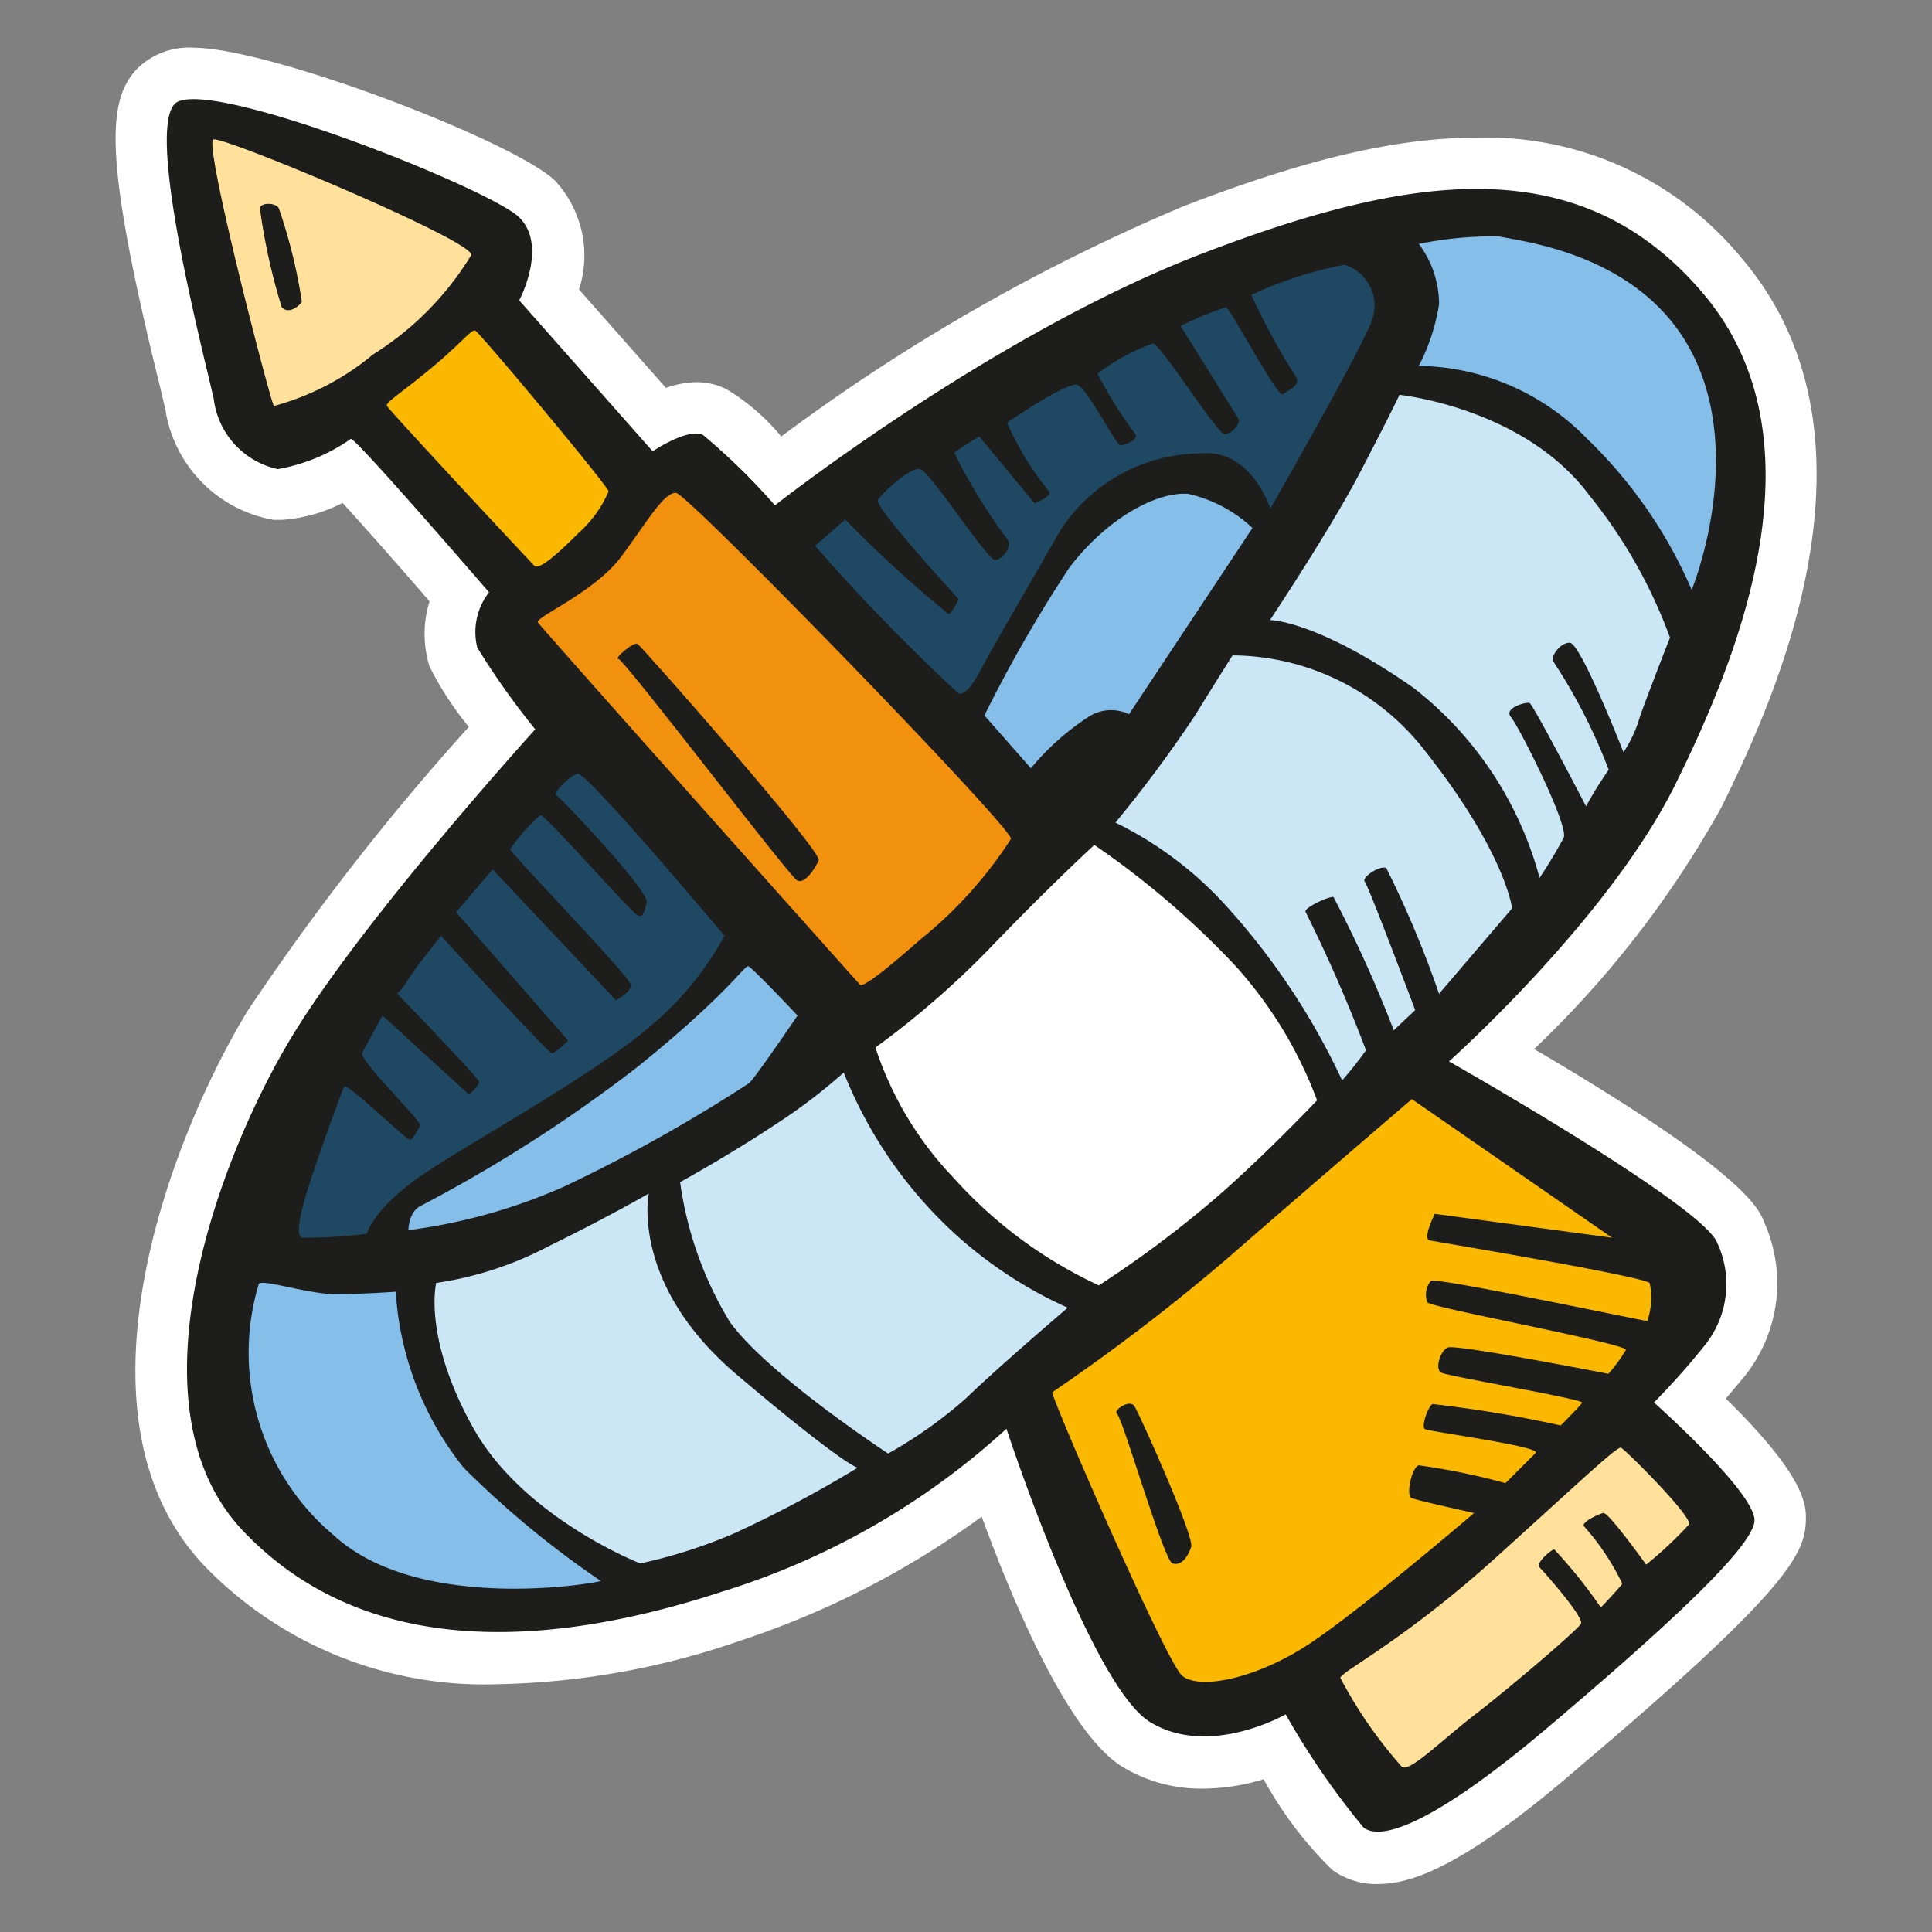 <svg id="Layer_1" data-name="Layer 1" xmlns="http://www.w3.org/2000/svg" width="64" height="64" viewBox="0 0 64 64"><rect x="0" y="0" width="64" height="64" fill="#808080" stroke="none"/><defs><style>.cls-1{fill:#fff;}.cls-2{fill:#1d1d1b;}.cls-3{fill:#ffe19b;}.cls-4{fill:#fab900;}.cls-5{fill:#f2910d;}.cls-6{fill:#1f4863;}.cls-7{fill:#85bfe9;}.cls-8{fill:#cbe7f5;}</style></defs><title>ring-ship</title><g id="ring-ship"><path class="cls-1" d="M45.63,62.41a2.47,2.47,0,0,1-1.5-.47,12.83,12.83,0,0,1-2.27-3,7,7,0,0,1-2,.31,5,5,0,0,1-2.69-.73c-1.73-1.07-3.52-5.19-4.65-8.28a28.75,28.75,0,0,1-8,4.11,25.86,25.86,0,0,1-8,1.44,12.89,12.89,0,0,1-9.7-3.87C2.06,47,5.64,37.7,8.2,33.49a82.22,82.22,0,0,1,7.33-9.41,10.86,10.86,0,0,1-1.3-2,3.61,3.61,0,0,1,0-2.16c-1.08-1.25-2.17-2.48-2.88-3.26a5.19,5.19,0,0,1-2,.56l-.29,0a4.39,4.39,0,0,1-3.58-3.64l-.15-.65C3.42,5.22,3.55,3.36,4.52,2.3a2.44,2.44,0,0,1,1.88-.72C9,1.59,17.12,4.72,18.4,6a3.65,3.65,0,0,1,.78,3.59l2.88,3.26a3.21,3.21,0,0,1,1-.19,2.21,2.21,0,0,1,1,.23,7.08,7.08,0,0,1,1.82,1.57A63.48,63.48,0,0,1,39.21,6.83c4.07-1.57,7.06-2.27,9.71-2.27a10.94,10.94,0,0,1,8.78,4c5.23,6.14.78,15.21-.68,18.19a33.43,33.43,0,0,1-6.2,8c7,4.11,7.45,5.29,7.63,5.76a4.93,4.93,0,0,1-.69,5.12l-.59.7c2.71,2.66,2.67,3.57,2.65,4.09-.05,1.07-.62,2.28-7.43,8.05C48.33,62,46.64,62.41,45.63,62.41Z"/><path class="cls-2" d="M16.2,19.62s-4.46-5.17-4.58-5.08a6,6,0,0,1-2.42,1,2.72,2.72,0,0,1-2.12-2.33C6.7,11.54,4.86,4.45,5.78,3.45S16.24,6.25,17.2,7.2s0,2.75,0,2.75l4.42,5s1.17-.79,1.67-.54a21.2,21.2,0,0,1,2.38,2.33s7.21-5.67,14.13-8.33S52.32,4.91,56.4,9.7,57.7,21.54,55.49,26,48,35.16,48,35.16s8.38,4.75,8.88,6a3.23,3.23,0,0,1-.42,3.42c-.79,1-1.67,1.88-1.67,1.88s3.38,3,3.33,3.92-3.29,3.83-6.83,6.83-5.46,3.83-6.12,3.33a25.66,25.66,0,0,1-2.58-3.75s-2.54,1.46-4.5.25-4.75-9.71-4.75-9.71a24.8,24.8,0,0,1-9.37,5.38c-6.08,2-12,2.13-15.92-2S7.28,38.29,9.65,34.37s8.08-10.21,8.08-10.21a25.3,25.3,0,0,1-1.92-2.71A2.14,2.14,0,0,1,16.2,19.62Z"/><path class="cls-3" d="M9.07,13.45c-.17-.37-2.33-8.71-2-8.83S15.74,8,15.61,8.45a10,10,0,0,1-3.25,3.29A8.65,8.65,0,0,1,9.07,13.45Z"/><path class="cls-2" d="M8.61,6.91c0-.21.54-.21.63,0A17.54,17.54,0,0,1,10,10c-.12.17-.46.42-.67.17A20.39,20.39,0,0,1,8.61,6.91Z"/><path class="cls-4" d="M12.82,13.45c-.07-.11.46-.42,1.46-1.25s1.33-1.29,1.46-1.25,4.42,5.17,4.42,5.33a3.92,3.92,0,0,1-1,1.38c-.58.58-1.29,1.25-1.46,1.08S12.95,13.66,12.82,13.45Z"/><path class="cls-5" d="M17.82,20.62c-.13-.16,1.88-1,2.75-2.17S22,16.29,22.4,16.33,33.53,27.41,33.49,27.79a14,14,0,0,1-3,3.33c-1.37,1.21-1.92,1.58-2,1.5S18.11,21,17.82,20.62Z"/><path class="cls-2" d="M20.49,21.83c-.18,0,.5-.58.63-.5s6.13,6.88,6,7.17-.46.79-.71.67S20.7,21.87,20.49,21.83Z"/><path class="cls-6" d="M12.15,40.87s.21-.79,1.67-1.83,5.71-3.33,7.67-5A10.41,10.41,0,0,0,24,31s-4.58-5.46-4.87-5.37-.83.67-.71.71,3.08,3.17,3,3.54-.12.54-.33.42S18.07,27,17.9,27a6,6,0,0,0-1,1.13c0,.13,4,4.25,4,4.5s-.5.5-.5.5l-4.08-4.33-1.21,1.42,3.71,4.25s-.42.42-.54.42S14.61,31,14.61,31s-1,1.25-1.12,1.5a3,3,0,0,1-.33.42s2.71,2.79,2.71,2.92-.33.42-.33.42l-2.87-2.62L12,34.87c-.12.25,2,2.29,1.92,2.42s-.21.42-.33.46S11.49,35.83,11.4,36s-.92,2.5-1.08,3S9.7,40.87,10,41A16.44,16.44,0,0,0,12.15,40.87Z"/><path class="cls-7" d="M13.53,40.75s0-.58.38-.79a48.26,48.26,0,0,0,7.21-4.62c3-2.42,3.54-3.37,3.67-3.33s1.63,1.63,1.63,1.63-1.5,2.21-1.62,2.25a51.82,51.82,0,0,1-6.12,3.42A18.54,18.54,0,0,1,13.53,40.75Z"/><path class="cls-6" d="M27,18.08l1-.87a41.1,41.1,0,0,0,3.42,3.13c.17-.08.33-.5.33-.5s-2.83-3.08-2.67-3.29,1.08-1.12,1.42-1,2.21,3,2.46,3,.58-.46.42-.67A18.79,18.79,0,0,1,31.61,15a8.83,8.83,0,0,1,.83-.54l1.83,2.21s.67-.25.46-.42A9.62,9.62,0,0,1,33.36,14c.13-.08,2-1.37,2.33-1.25s1.29,2,1.42,2,.63-.17.5-.37a13.74,13.74,0,0,1-1.25-2,6.47,6.47,0,0,1,1.83-1c.25,0,2.13,3,2.38,3s.54-.37.46-.5l-1.92-3.08a10.17,10.17,0,0,1,1.5-.62c.13,0,1.71,3,1.88,2.88s.58-.29.46-.54a23.35,23.35,0,0,1-1.5-2.75,13.26,13.26,0,0,1,3.08-1,1.41,1.41,0,0,1,.92,1.83c-.29.88-3.37,6.25-3.37,6.25s-.62-2-2.33-1.83a5.59,5.59,0,0,0-4.62,2.54c-1,1.75-2,3.46-2.37,4.13s-.67,1.33-1,1.29A65.86,65.86,0,0,1,27,18.08Z"/><path class="cls-7" d="M32.61,23.7a45.52,45.52,0,0,1,2.83-4.92c1.29-1.67,2.92-2.5,3.92-2.42a4.57,4.57,0,0,1,2.13,1.13L37.4,23.66a1.36,1.36,0,0,0-1.33.08,8.46,8.46,0,0,0-1.92,1.71Z"/><path class="cls-7" d="M8.57,42.54c.06-.2,1.62.33,2.54.33s2-.08,2-.08a10.35,10.35,0,0,0,2.25,5.83,31.28,31.28,0,0,0,4.54,3.75c-.17.08-6,1.08-8.83-1.5A7.9,7.9,0,0,1,8.57,42.54Z"/><path class="cls-8" d="M14.45,42.5a11.56,11.56,0,0,0,3.71-1.21c1.88-.92,3.33-1.75,3.33-1.75s-.62,3,2.92,6,4,3.08,4,3.08a39.91,39.91,0,0,1-4.08,2.17,16.83,16.83,0,0,1-3.12,1s-3.87-1.5-5.54-4.5S14.45,42.5,14.45,42.5Z"/><path class="cls-8" d="M22.53,39.16s1.67-.92,3.17-1.92a18.59,18.59,0,0,0,2.25-1.71,14.48,14.48,0,0,0,3.67,5.33,14.15,14.15,0,0,0,3.75,2.46s-2.25,1.92-3.37,3a14.72,14.72,0,0,1-2.58,1.83s-4-2.62-5.25-4.37A12.07,12.07,0,0,1,22.53,39.16Z"/><path class="cls-1" d="M29,34.7a29.11,29.11,0,0,0,3.79-3.29c2-2.08,3.46-3.42,3.46-3.42a28.39,28.39,0,0,1,4.67,4,13.86,13.86,0,0,1,2.71,4.46S41.57,38.62,39.9,40a36.12,36.12,0,0,1-3.5,2.58,14.84,14.84,0,0,1-4.79-3.54A11.37,11.37,0,0,1,29,34.7Z"/><path class="cls-8" d="M36.95,27.25a42.44,42.44,0,0,0,2.63-3.54c.88-1.42,1.25-2,1.25-2a8.13,8.13,0,0,1,6.38,3.17c2.67,3.38,2.88,5.21,2.88,5.21l-2.42,2.83a34.35,34.35,0,0,0-1.75-4.17c-.25-.08-.83.33-.71.46s1.67,4.25,1.67,4.25l-.71.67a41.32,41.32,0,0,0-2-4.42c-.21,0-1,.38-.92.5a49.63,49.63,0,0,1,2,4.58,12.15,12.15,0,0,1-.79,1A23.09,23.09,0,0,0,40.61,30,12.13,12.13,0,0,0,36.95,27.25Z"/><path class="cls-8" d="M42.07,20.54s2-3,3-4.92,1.29-2.54,1.29-2.54,4.13.42,6.29,3.33a16.49,16.49,0,0,1,2.67,4.71s-.75,1.92-1,2.63a4.16,4.16,0,0,1-.54,1.17S52.36,21.29,52,21.29s-.67.54-.54.63a18.2,18.2,0,0,1,1.83,3.58,12.38,12.38,0,0,0-.75,1.21s-1.75-3.37-1.87-3.42-.87.17-.62.46,1.92,3.58,1.75,4A16,16,0,0,1,51,29.08a11.86,11.86,0,0,0-4.17-6.29C43.61,20.54,42.07,20.54,42.07,20.54Z"/><path class="cls-7" d="M47,12.12a7.92,7.92,0,0,1,5.58,2.42,15.4,15.4,0,0,1,3.46,5s1.75-4.25.08-7.71-5.79-3.83-6.46-4A12.42,12.42,0,0,0,47,8.08a3.32,3.32,0,0,1,.67,2A6.62,6.62,0,0,1,47,12.12Z"/><path class="cls-4" d="M34.86,46.12a66.66,66.66,0,0,0,5.83-4.46c2.67-2.33,6.08-5.25,6.08-5.25L53.4,41l-5.87-.79s-.42.83-.17.88,7.21,1.21,7.29,1.42a2.41,2.41,0,0,1-.08,1.25c-.12,0-7-1.46-7.17-1.33a.73.73,0,0,0-.12.71c.08.17,6.67,1.38,6.58,1.58a5.56,5.56,0,0,1-.58.79s-5.08-1-5.33-.87-.42.71-.21.83,4.75.88,4.67,1-.71.75-.71.75a41.07,41.07,0,0,0-4.25-.71c-.17.13-.37.75-.25.83s3.88.58,3.67.79l-1,1A22.51,22.51,0,0,0,47,48.54c-.25.08-.42,1-.25,1.08s2.08.5,2.08.5-3.5,3-5.33,4.25S39.7,56,39.15,55.5,34.78,46.2,34.86,46.12Z"/><path class="cls-2" d="M37,46.83c-.14-.1.42-.5.58-.25s2,4.33,1.88,4.67-.33.63-.62.54S37.2,47,37,46.83Z"/><path class="cls-3" d="M44.4,55.58c.05-.22,2.13-1.25,5.17-4s4-3.67,4.13-3.62,2.38,2.29,2.25,2.54a13,13,0,0,1-1.42,1.33s-1.25-1.75-1.42-1.71-.79.33-.62.46a8.16,8.16,0,0,1,1.25,1.88c-.08.13-.71.79-.71.79a16.35,16.35,0,0,0-1.54-1.92c-.12,0-.62.46-.5.58s1.5,1.67,1.38,1.88-2.37,2.13-3.5,3-2.12,1.88-2.42,1.75A14.72,14.72,0,0,1,44.4,55.58Z"/></g></svg>
